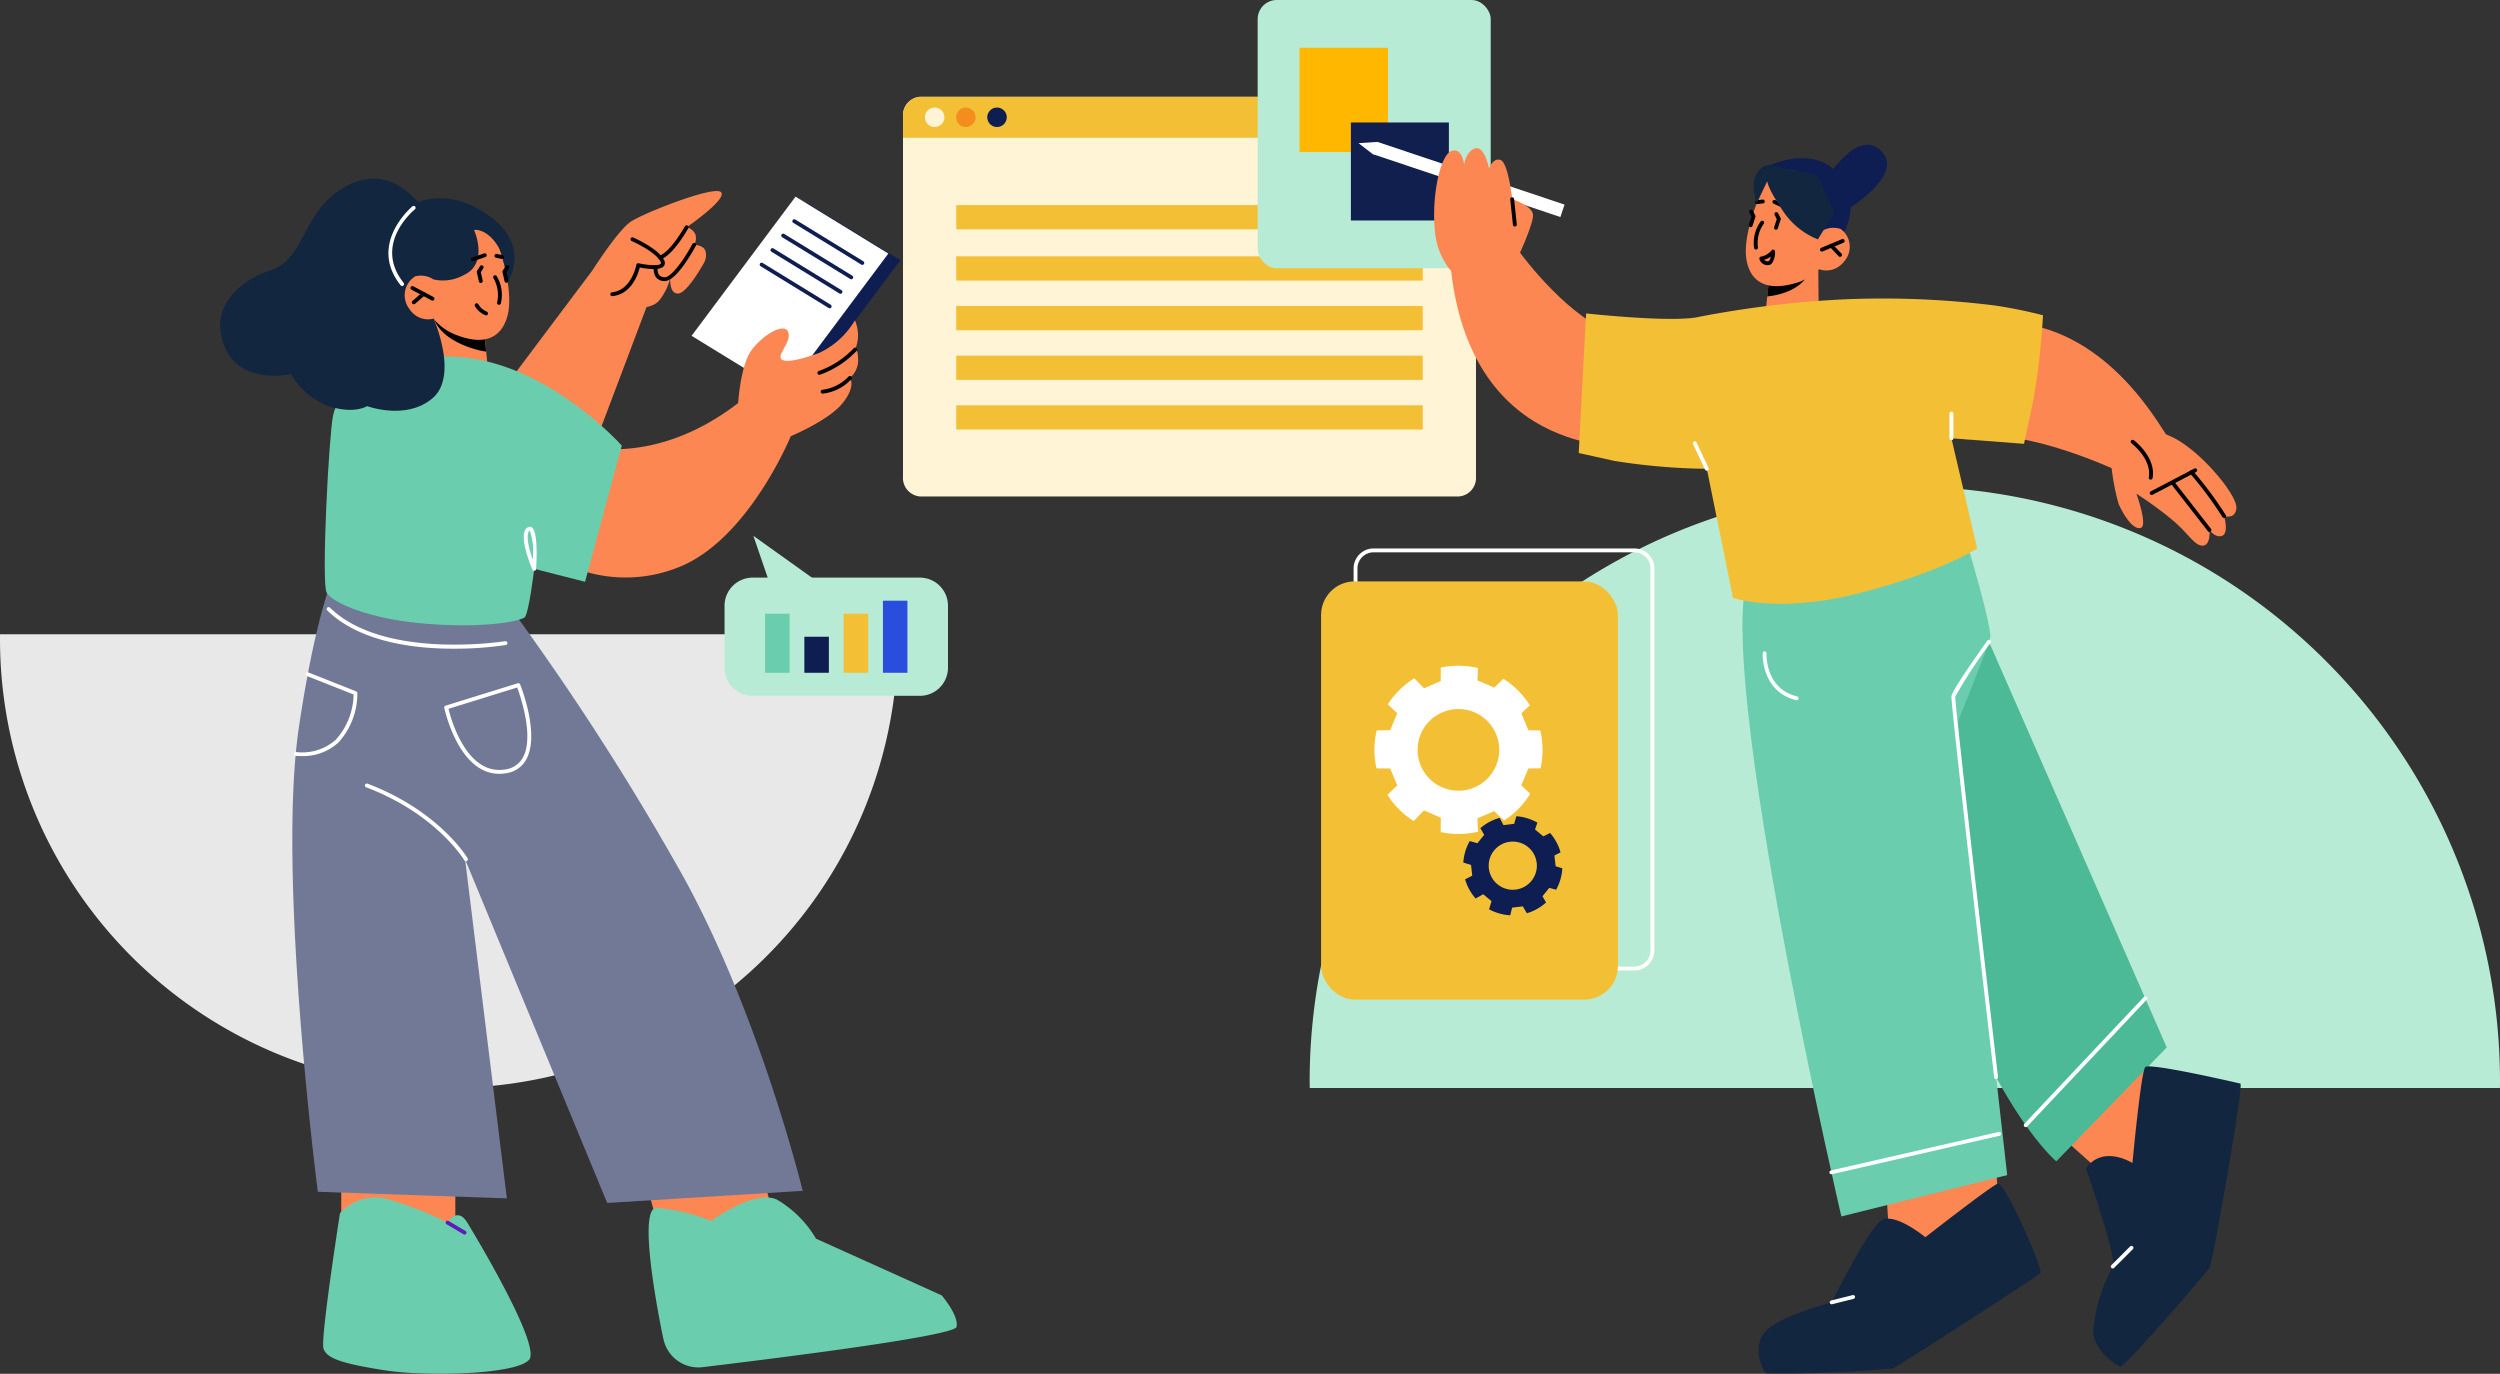 <svg xmlns="http://www.w3.org/2000/svg" xmlns:xlink="http://www.w3.org/1999/xlink" width="253.517" height="139.31" viewBox="0 0 253.517 139.31">
  <rect x="0" y="0" width="253.517" height="139.31" fill="#333333" stroke="none"/>
  <defs>
    <clipPath id="clip-path">
      <rect id="Rectángulo_305296" data-name="Rectángulo 305296" width="120.709" height="60.996" fill="#b8ebd6"/>
    </clipPath>
    <clipPath id="clip-path-2">
      <rect id="Rectángulo_305297" data-name="Rectángulo 305297" width="91.043" height="46.006" fill="#e8e8e8"/>
    </clipPath>
  </defs>
  <g id="Grupo_946726" data-name="Grupo 946726" transform="translate(-248.5 -1738.114)">
    <g id="Grupo_922881" data-name="Grupo 922881" transform="translate(502.017 1848.442) rotate(180)" clip-path="url(#clip-path)">
      <path id="Trazado_607560" data-name="Trazado 607560" d="M60.354,61A60.354,60.354,0,0,1,0,.642C0,.428.006.214.008,0H120.7c0,.214.008.428.008.642A60.354,60.354,0,0,1,60.354,61" transform="translate(0 0)" fill="#b8ebd6"/>
    </g>
    <g id="Grupo_922885" data-name="Grupo 922885" transform="translate(248.5 1802.436)" clip-path="url(#clip-path-2)">
      <path id="Trazado_607561" data-name="Trazado 607561" d="M45.521,46.006A45.521,45.521,0,0,1,0,.484C0,.322,0,.162.006,0h91.03c0,.162.006.322.006.484A45.521,45.521,0,0,1,45.521,46.006" transform="translate(0 0)" fill="#e8e8e8"/>
    </g>
    <g id="Grupo_922880" data-name="Grupo 922880" transform="translate(270.824 1738.114)">
      <g id="Grupo_922762" data-name="Grupo 922762" transform="translate(111.643 55.617)">
        <g id="Grupo_922758" data-name="Grupo 922758" transform="translate(3.297)">
          <path id="Trazado_607469" data-name="Trazado 607469" d="M574.852-131.6H548.413a2.031,2.031,0,0,1-2.029-2.029v-38.742a2.031,2.031,0,0,1,2.029-2.029h26.439a2.031,2.031,0,0,1,2.029,2.029v38.742A2.031,2.031,0,0,1,574.852-131.6Zm-26.439-42.406a1.638,1.638,0,0,0-1.636,1.636v38.742a1.638,1.638,0,0,0,1.636,1.636h26.439a1.637,1.637,0,0,0,1.636-1.636v-38.742a1.637,1.637,0,0,0-1.636-1.636Z" transform="translate(-546.384 174.398)" fill="#fff"/>
        </g>
        <g id="Grupo_922759" data-name="Grupo 922759" transform="translate(0 3.34)">
          <rect id="Rectángulo_305281" data-name="Rectángulo 305281" width="30.103" height="42.407" rx="3.405" transform="translate(30.103 42.407) rotate(180)" fill="#f3c035"/>
        </g>
        <g id="Grupo_922760" data-name="Grupo 922760" transform="translate(5.397 11.896)">
          <path id="Trazado_607470" data-name="Trazado 607470" d="M567.138-141.891a8.508,8.508,0,0,0,.206-1.871,8.52,8.52,0,0,0-.229-1.973l-1.2-.013-.717-1.715.858-.816a8.559,8.559,0,0,0-2.673-2.689l-.937.889-1.7-.728.053-1.254a8.516,8.516,0,0,0-1.973-.23,8.5,8.5,0,0,0-1.8.192v1.359l-1.7.735-.98-1.013a8.547,8.547,0,0,0-2.687,2.637l.957.912-.717,1.715-1.368.015a8.545,8.545,0,0,0-.23,1.977,8.522,8.522,0,0,0,.208,1.876l1.391.014.717,1.715-1,.95a8.559,8.559,0,0,0,2.665,2.662l1.043-1.077,1.7.736v1.461a8.5,8.5,0,0,0,1.8.192,8.55,8.55,0,0,0,1.977-.23l-.057-1.357,1.7-.726,1,.95a8.547,8.547,0,0,0,2.649-2.713l-.9-.853.717-1.716Zm-8.322,2.27a4.141,4.141,0,0,1-4.141-4.141,4.141,4.141,0,0,1,4.141-4.14,4.14,4.14,0,0,1,4.14,4.14A4.141,4.141,0,0,1,558.816-139.62Z" transform="translate(-550.287 152.29)" fill="#fff"/>
        </g>
        <g id="Grupo_922761" data-name="Grupo 922761" transform="translate(14.421 27.155)">
          <path id="Trazado_607471" data-name="Trazado 607471" d="M576.472-116.479a5.032,5.032,0,0,0,.427-1.024,5.013,5.013,0,0,0,.2-1.154l-.679-.208-.121-1.089.62-.32a5.04,5.04,0,0,0-1.065-1.965l-.678.347-.843-.694.238-.7a5,5,0,0,0-1.078-.457,5,5,0,0,0-1.051-.191l-.226.769-1.084.133-.386-.736a5.026,5.026,0,0,0-1.958,1.044l.39.675-.69.851-.776-.218a5.024,5.024,0,0,0-.459,1.08,5.038,5.038,0,0,0-.194,1.1l.785.239.12,1.089-.722.372a5.056,5.056,0,0,0,1.065,1.948l.769-.436.84.7-.243.827a5.019,5.019,0,0,0,.987.408,5.057,5.057,0,0,0,1.157.2l.193-.777,1.084-.128.408.7a5.04,5.04,0,0,0,1.949-1.095l-.366-.632.69-.851Zm-5.084-.1a2.441,2.441,0,0,1-1.654-3.031,2.44,2.44,0,0,1,3.03-1.654,2.441,2.441,0,0,1,1.654,3.029A2.441,2.441,0,0,1,571.388-116.577Z" transform="translate(-567.057 123.934)" fill="#0f1e52"/>
        </g>
      </g>
      <g id="Grupo_922773" data-name="Grupo 922773" transform="translate(69.246 9.82)">
        <g id="Grupo_922763" data-name="Grupo 922763" transform="translate(0 0)">
          <path id="Trazado_607472" data-name="Trazado 607472" d="M519.571-257.493V-221a1.885,1.885,0,0,1-1.719,2.015H463.18A1.885,1.885,0,0,1,461.467-221v-36.5a1.885,1.885,0,0,1,1.713-2.015h54.672A1.885,1.885,0,0,1,519.571-257.493Z" transform="translate(-461.467 259.508)" fill="#fff4d6"/>
        </g>
        <g id="Grupo_922764" data-name="Grupo 922764" transform="translate(0 0)">
          <path id="Trazado_607473" data-name="Trazado 607473" d="M519.571-257.493v2.136h-58.1v-2.136a1.885,1.885,0,0,1,1.713-2.015h54.672A1.885,1.885,0,0,1,519.571-257.493Z" transform="translate(-461.467 259.508)" fill="#f3c035"/>
        </g>
        <g id="Grupo_922765" data-name="Grupo 922765" transform="translate(8.548 1.089)">
          <path id="Trazado_607474" data-name="Trazado 607474" d="M479.325-256.5a.987.987,0,0,1-.987.986.987.987,0,0,1-.986-.986.987.987,0,0,1,.986-.987A.987.987,0,0,1,479.325-256.5Z" transform="translate(-477.352 257.485)" fill="#0f1e52"/>
        </g>
        <g id="Grupo_922766" data-name="Grupo 922766" transform="translate(5.386 1.089)">
          <path id="Trazado_607475" data-name="Trazado 607475" d="M473.45-256.5a.987.987,0,0,1-.986.986.987.987,0,0,1-.987-.986.987.987,0,0,1,.987-.987A.987.987,0,0,1,473.45-256.5Z" transform="translate(-471.477 257.485)" fill="#f38e1e"/>
        </g>
        <g id="Grupo_922767" data-name="Grupo 922767" transform="translate(2.225 1.089)">
          <path id="Trazado_607476" data-name="Trazado 607476" d="M467.575-256.5a.987.987,0,0,1-.986.986.987.987,0,0,1-.987-.986.987.987,0,0,1,.987-.987A.987.987,0,0,1,467.575-256.5Z" transform="translate(-465.602 257.485)" fill="#fff4d6"/>
        </g>
        <g id="Grupo_922883" data-name="Grupo 922883" transform="translate(5.398 10.978)">
          <g id="Grupo_922768" data-name="Grupo 922768" transform="translate(0 5.195)">
            <rect id="Rectángulo_305282" data-name="Rectángulo 305282" width="47.308" height="2.46" fill="#f3c035"/>
          </g>
          <g id="Grupo_922769" data-name="Grupo 922769">
            <rect id="Rectángulo_305283" data-name="Rectángulo 305283" width="47.308" height="2.46" fill="#f3c035"/>
          </g>
          <g id="Grupo_922882" data-name="Grupo 922882" transform="translate(0 10.23)">
            <g id="Grupo_922770" data-name="Grupo 922770" transform="translate(0 10.071)">
              <rect id="Rectángulo_305284" data-name="Rectángulo 305284" width="47.308" height="2.46" fill="#f3c035"/>
            </g>
            <rect id="Rectángulo_305285" data-name="Rectángulo 305285" width="47.308" height="2.46" fill="#f3c035"/>
            <g id="Grupo_922772" data-name="Grupo 922772" transform="translate(0 5.036)">
              <rect id="Rectángulo_305286" data-name="Rectángulo 305286" width="47.308" height="2.46" fill="#f3c035"/>
            </g>
          </g>
        </g>
      </g>
      <g id="Grupo_922777" data-name="Grupo 922777" transform="translate(105.212 0)">
        <g id="Grupo_922774" data-name="Grupo 922774">
          <rect id="Rectángulo_305287" data-name="Rectángulo 305287" width="23.632" height="27.2" rx="1.937" fill="#b8ebd6"/>
        </g>
        <g id="Grupo_922775" data-name="Grupo 922775" transform="translate(4.241 4.842)">
          <rect id="Rectángulo_305288" data-name="Rectángulo 305288" width="8.975" height="10.568" fill="#ffb700"/>
        </g>
        <g id="Grupo_922776" data-name="Grupo 922776" transform="translate(9.454 12.421)">
          <rect id="Rectángulo_305289" data-name="Rectángulo 305289" width="9.937" height="9.937" fill="#111f4f"/>
        </g>
      </g>
      <g id="Grupo_922823" data-name="Grupo 922823" transform="translate(115.447 14.384)">
        <g id="Grupo_922778" data-name="Grupo 922778" transform="translate(0 0.011)">
          <path id="Trazado_607477" data-name="Trazado 607477" d="M549.221-251.006l-1.9.123,1.474,1.136A.739.739,0,0,0,549.221-251.006Z" transform="translate(-547.325 251.006)" fill="#fff"/>
        </g>
        <g id="Grupo_922779" data-name="Grupo 922779" transform="translate(53.323 101.632)">
          <path id="Trazado_607478" data-name="Trazado 607478" d="M646.42-60.4l.612,9.718,8.548.95,2.525-5.079-.552-7.34Z" transform="translate(-646.42 62.155)" fill="#fd8753"/>
        </g>
        <g id="Grupo_922780" data-name="Grupo 922780" transform="translate(69.881 90.576)">
          <path id="Trazado_607479" data-name="Trazado 607479" d="M677.192-73.63l7.266,6.482,6.748-5.332-1.773-5.387L683.88-82.7Z" transform="translate(-677.192 82.7)" fill="#fd8753"/>
        </g>
        <g id="Grupo_922781" data-name="Grupo 922781" transform="translate(55.468 18.245)">
          <path id="Trazado_607480" data-name="Trazado 607480" d="M671.956-201.984s-9.582-4.5-14.514-3.32-7.035-9.03-7.035-9.03,14.1-9.76,25.513,7.259c8.256,12.308-3.334,4.3-3.334,4.3Z" transform="translate(-650.407 217.12)" fill="#fd8753"/>
        </g>
        <g id="Grupo_922782" data-name="Grupo 922782" transform="translate(55.468 49.017)">
          <path id="Trazado_607481" data-name="Trazado 607481" d="M658.126-159.934l18.765,42.813-11.2,11.552s-5.648-4.658-11.3-20.309a73.033,73.033,0,0,1-3.638-30.837Z" transform="translate(-650.407 159.934)" fill="#4cba97"/>
        </g>
        <g id="Grupo_922783" data-name="Grupo 922783" transform="translate(46.896 0.292)">
          <path id="Trazado_607482" data-name="Trazado 607482" d="M635.407-242.831s7.851-4.191,5.223-6.958-6.153,3.625-6.153,3.625Z" transform="translate(-634.477 250.483)" fill="#0f1e52"/>
        </g>
        <g id="Grupo_922785" data-name="Grupo 922785" transform="translate(41.713 1.651)">
          <g id="Grupo_922784" data-name="Grupo 922784">
            <path id="Trazado_607483" data-name="Trazado 607483" d="M624.844-247.248s4.785-2.268,7.257,1.3c2.4,3.469-.6,6.845-.6,6.845l-5.668-4.768Z" transform="translate(-624.844 247.958)" fill="#0f1e52"/>
          </g>
        </g>
        <g id="Grupo_922787" data-name="Grupo 922787" transform="translate(41.216 12.556)">
          <g id="Grupo_922786" data-name="Grupo 922786">
            <path id="Trazado_607484" data-name="Trazado 607484" d="M629.319-227.692l.034,4.018s-.715,1.161-3.064,1.372a4.163,4.163,0,0,1-2.368-.234l.227-2.037.224-1.986,4.237-.97Z" transform="translate(-623.921 227.692)" fill="#fd8753"/>
          </g>
        </g>
        <g id="Grupo_922789" data-name="Grupo 922789" transform="translate(41.443 12.72)">
          <g id="Grupo_922788" data-name="Grupo 922788">
            <path id="Trazado_607485" data-name="Trazado 607485" d="M628.8-227.388a1.323,1.323,0,0,1-.114.389c-.882,2.015-3.336,2.468-4.347,2.567l.224-1.986Z" transform="translate(-624.343 227.388)"/>
          </g>
        </g>
        <g id="Grupo_922791" data-name="Grupo 922791" transform="translate(39.268 2.838)">
          <g id="Grupo_922790" data-name="Grupo 922790">
            <path id="Trazado_607486" data-name="Trazado 607486" d="M622.269-244.377s-2.519,5.034-1.859,7.97,3.321,2.618,4.928,2.141a5.227,5.227,0,0,0,2.389-1.407,2.227,2.227,0,0,0,2.5-.743,2.237,2.237,0,0,0-.291-3.329,2.318,2.318,0,0,0-1.855.151l.862-1.456S626.045-248.829,622.269-244.377Z" transform="translate(-620.3 245.752)" fill="#fd8753"/>
          </g>
        </g>
        <g id="Grupo_922792" data-name="Grupo 922792" transform="translate(40.093 7.997)">
          <path id="Trazado_607487" data-name="Trazado 607487" d="M622.044-233.238a.2.2,0,0,1-.2-.182,3.668,3.668,0,0,1,.68-2.681.2.2,0,0,1,.277-.012.2.2,0,0,1,.014.277,3.358,3.358,0,0,0-.578,2.39.2.2,0,0,1-.182.209Z" transform="translate(-621.833 236.165)"/>
        </g>
        <g id="Grupo_922793" data-name="Grupo 922793" transform="translate(46.792 9.851)">
          <path id="Trazado_607488" data-name="Trazado 607488" d="M634.48-231.444a.2.2,0,0,1-.181-.121.2.2,0,0,1,.105-.257l2.107-.882a.2.2,0,0,1,.257.105.2.2,0,0,1-.105.257l-2.107.882A.189.189,0,0,1,634.48-231.444Z" transform="translate(-634.284 232.719)"/>
        </g>
        <g id="Grupo_922794" data-name="Grupo 922794" transform="translate(47.741 10.336)">
          <path id="Trazado_607489" data-name="Trazado 607489" d="M637.132-230.492a.2.2,0,0,1-.143-.061l-.888-.933a.2.2,0,0,1,.006-.278.2.2,0,0,1,.278.007l.888.933a.2.2,0,0,1-.006.278A.2.2,0,0,1,637.132-230.492Z" transform="translate(-636.047 231.818)"/>
        </g>
        <g id="Grupo_922795" data-name="Grupo 922795" transform="translate(40.638 10.928)">
          <path id="Trazado_607490" data-name="Trazado 607490" d="M623.712-229.137a.865.865,0,0,1-.86-.627.2.2,0,0,1,.026-.156.2.2,0,0,1,.133-.086,1.816,1.816,0,0,0,1.073-.63.2.2,0,0,1,.217-.072.2.2,0,0,1,.138.183,2.01,2.01,0,0,1-.327,1.216.548.548,0,0,1-.4.172Zm-.377-.545a.464.464,0,0,0,.381.152.155.155,0,0,0,.117-.053.876.876,0,0,0,.172-.428A2.351,2.351,0,0,1,623.334-229.682Z" transform="translate(-622.846 230.717)"/>
        </g>
        <g id="Grupo_922796" data-name="Grupo 922796" transform="translate(42.128 7.13)">
          <path id="Trazado_607491" data-name="Trazado 607491" d="M625.811-235.993a.2.2,0,0,1-.061-.01.2.2,0,0,1-.125-.247l.268-.821-.215-.419a.2.2,0,0,1,.086-.264.2.2,0,0,1,.264.086l.251.492a.2.2,0,0,1,.011.15l-.293.9A.2.2,0,0,1,625.811-235.993Z" transform="translate(-625.615 237.776)"/>
        </g>
        <g id="Grupo_922797" data-name="Grupo 922797" transform="translate(39.563 6.87)">
          <path id="Trazado_607492" data-name="Trazado 607492" d="M621.046-236.476a.2.2,0,0,1-.061-.01.2.2,0,0,1-.126-.248l.268-.821-.214-.419a.2.2,0,0,1,.086-.264.2.2,0,0,1,.264.085l.251.492a.2.2,0,0,1,.012.15l-.293.9A.2.2,0,0,1,621.046-236.476Z" transform="translate(-620.849 238.259)"/>
        </g>
        <g id="Grupo_922798" data-name="Grupo 922798" transform="translate(40.219 5.849)">
          <path id="Trazado_607493" data-name="Trazado 607493" d="M622.264-239.694a.2.2,0,0,1-.2-.173.2.2,0,0,1,.172-.218l.581-.068a.192.192,0,0,1,.218.172.2.2,0,0,1-.172.218l-.581.068Z" transform="translate(-622.068 240.156)"/>
        </g>
        <g id="Grupo_922799" data-name="Grupo 922799" transform="translate(9.127 5.448)">
          <path id="Trazado_607494" data-name="Trazado 607494" d="M571.533-235.108s5.1,7.018,10,8.342,1.853,11.3,1.853,11.3-17.049,1.818-18.923-18.589c-1.355-14.759,5.6-1.049,5.6-1.049Z" transform="translate(-564.287 240.902)" fill="#fd8753"/>
        </g>
        <g id="Grupo_922800" data-name="Grupo 922800" transform="translate(41.972 5.896)">
          <path id="Trazado_607495" data-name="Trazado 607495" d="M626.68-239.148a.2.2,0,0,1-.082-.018l-1.157-.528a.2.2,0,0,1-.1-.26.2.2,0,0,1,.26-.1l1.157.528a.2.2,0,0,1,.1.26A.2.2,0,0,1,626.68-239.148Z" transform="translate(-625.326 240.069)"/>
        </g>
        <g id="Grupo_922801" data-name="Grupo 922801" transform="translate(38.925 35.623)">
          <path id="Trazado_607496" data-name="Trazado 607496" d="M641.052-184.368s4.022,12.989,3.735,14.2-3.063,7.919-3.255,8.478,4.979,46.022,4.979,46.022l-16.818,4.192s-11.284-48.516-9.914-62.583S641.052-184.368,641.052-184.368Z" transform="translate(-619.663 184.824)" fill="#6aceae"/>
        </g>
        <g id="Grupo_922802" data-name="Grupo 922802" transform="translate(1.474 0)">
          <rect id="Rectángulo_305290" data-name="Rectángulo 305290" width="1.327" height="20.028" transform="translate(19.411 6.366) rotate(108.533)" fill="#fff"/>
        </g>
        <g id="Grupo_922804" data-name="Grupo 922804" transform="translate(40.063 2.346)">
          <g id="Grupo_922803" data-name="Grupo 922803">
            <path id="Trazado_607497" data-name="Trazado 607497" d="M628.288-239.12a7.659,7.659,0,0,1-3.61-2.991c-1.574-2.343-1.516-2.923-1.516-2.923l-1.077,2.255s-.673-1.844-.024-2.959,1.367-.913,1.367-.913l4.782,1.026,1.754,3.783Z" transform="translate(-621.778 246.666)" fill="#12263f"/>
          </g>
        </g>
        <g id="Grupo_922805" data-name="Grupo 922805" transform="translate(22.323 15.89)">
          <path id="Trazado_607498" data-name="Trazado 607498" d="M589.56-219.988s8.909.985,11.535.328a103.858,103.858,0,0,1,14.214-1.735,91.37,91.37,0,0,1,15.749.61,47.834,47.834,0,0,1,4.83.985,71.375,71.375,0,0,1-1.032,8.862c-.75,3.516-.891,4.173-.891,4.173l-7.362-.562,2.613,11.17s-3.692,2.428-11.992,4.538-12.773.469-12.773.469L601.8-204.232a63.617,63.617,0,0,1-9.378-.8c-3.142-.7-3.611-.8-3.611-.8Z" transform="translate(-588.81 221.497)" fill="#f3c035"/>
        </g>
        <g id="Grupo_922806" data-name="Grupo 922806" transform="translate(7.65 0.64)">
          <path id="Trazado_607499" data-name="Trazado 607499" d="M569.786-238.186s1.9-4,1.788-4.92-2.1-1.552-2.1-1.552-.407-3.692-1.176-3.972-1.176.851-1.176.851-.453-2.308-1.4-2.036-1.131,1.656-1.131,1.656-.181-1.821-1.312-1.376-2.118,4.9-1.575,8.712a7.275,7.275,0,0,0,3.927,5.33Z" transform="translate(-561.542 249.836)" fill="#fd8753"/>
        </g>
        <g id="Grupo_922807" data-name="Grupo 922807" transform="translate(15.381 5.622)">
          <path id="Trazado_607500" data-name="Trazado 607500" d="M576.376-237.612a.2.2,0,0,1-.2-.176l-.271-2.572a.2.2,0,0,1,.175-.216.2.2,0,0,1,.216.175l.271,2.572a.2.2,0,0,1-.175.216Z" transform="translate(-575.908 240.578)"/>
        </g>
        <g id="Grupo_922808" data-name="Grupo 922808" transform="translate(76.274 29.124)">
          <path id="Trazado_607501" data-name="Trazado 607501" d="M689.073-194.031a22.491,22.491,0,0,0,.789,4.7c.534,1.225,1.5,2.668,2.247,2.457s-.437-3.469-.437-3.469a36.928,36.928,0,0,1,3.766,2.758c1.609,1.395,2.15,2.53,2.969,2.507s.676-1.578.676-1.578.654.872,1.315.564.166-1.984.166-1.984,1.149.373,1.247-.8-2.78-4.775-5.358-6.533a8.09,8.09,0,0,0-5.053-1.471Z" transform="translate(-689.073 196.902)" fill="#fd8753"/>
        </g>
        <g id="Grupo_922809" data-name="Grupo 922809" transform="translate(80.226 33.102)">
          <path id="Trazado_607502" data-name="Trazado 607502" d="M696.614-186.8a.2.2,0,0,1-.174-.105.2.2,0,0,1,.083-.265l4.415-2.311a.2.2,0,0,1,.265.083.2.2,0,0,1-.083.265l-4.415,2.311A.194.194,0,0,1,696.614-186.8Z" transform="translate(-696.417 189.509)"/>
        </g>
        <g id="Grupo_922810" data-name="Grupo 922810" transform="translate(84.263 33.301)">
          <path id="Trazado_607503" data-name="Trazado 607503" d="M707.42-184.3a.2.2,0,0,1-.166-.092,37.235,37.235,0,0,0-3.284-4.422.2.2,0,0,1,.012-.278.2.2,0,0,1,.277.012,37.493,37.493,0,0,1,3.327,4.478.2.2,0,0,1-.061.271A.2.2,0,0,1,707.42-184.3Z" transform="translate(-703.918 189.141)"/>
        </g>
        <g id="Grupo_922811" data-name="Grupo 922811" transform="translate(82.417 34.461)">
          <path id="Trazado_607504" data-name="Trazado 607504" d="M704.355-181.882a.2.2,0,0,1-.155-.076l-3.671-4.709a.2.2,0,0,1,.034-.276.2.2,0,0,1,.276.034l3.671,4.709a.2.2,0,0,1-.034.276A.2.2,0,0,1,704.355-181.882Z" transform="translate(-700.488 186.984)"/>
        </g>
        <g id="Grupo_922812" data-name="Grupo 922812" transform="translate(78.299 30.213)">
          <path id="Trazado_607505" data-name="Trazado 607505" d="M694.862-190.837a.186.186,0,0,1-.034,0,.2.2,0,0,1-.16-.227c.324-1.87-1.733-3.442-1.754-3.458a.2.2,0,0,1-.04-.275.2.2,0,0,1,.275-.039c.093.069,2.271,1.731,1.905,3.839A.2.2,0,0,1,694.862-190.837Z" transform="translate(-692.836 194.878)"/>
        </g>
        <g id="Grupo_922813" data-name="Grupo 922813" transform="translate(40.569 105.643)">
          <path id="Trazado_607506" data-name="Trazado 607506" d="M639.624-49.265s-3.076-2.533-4.434-1.719-5.067,8.325-5.067,8.325-5.095,1.316-6.633,2.854-.362,4.162,0,4.343a124.407,124.407,0,0,0,12.877-.5c.543-.272,14.659-9.32,14.931-9.682s-3.619-9.32-4.344-9.049S639.624-49.265,639.624-49.265Z" transform="translate(-622.719 54.7)" fill="#12263f"/>
        </g>
        <g id="Grupo_922814" data-name="Grupo 922814" transform="translate(73.763 93.759)">
          <path id="Trazado_607507" data-name="Trazado 607507" d="M684.405-66.448s3.258,9.411,2.715,9.954a16.8,16.8,0,0,0-1.99,6.515c0,1.9,2.353,3.619,2.805,3.619s8.707-9.5,9.014-10.044,3.473-18.55,3.112-18.64-9.205-2.138-9.644-1.673-1.3,9.726-1.3,9.726S686.125-68.891,684.405-66.448Z" transform="translate(-684.405 76.786)" fill="#12263f"/>
        </g>
        <g id="Grupo_922815" data-name="Grupo 922815" transform="translate(76.281 111.954)">
          <path id="Trazado_607508" data-name="Trazado 607508" d="M689.282-40.679a.2.2,0,0,1-.139-.058.2.2,0,0,1,0-.278l1.9-1.9a.2.2,0,0,1,.277,0,.2.2,0,0,1,0,.278l-1.9,1.9A.2.2,0,0,1,689.282-40.679Z" transform="translate(-689.086 42.972)" fill="#fff"/>
        </g>
        <g id="Grupo_922816" data-name="Grupo 922816" transform="translate(47.778 116.944)">
          <path id="Trazado_607509" data-name="Trazado 607509" d="M636.311-32.762a.2.2,0,0,1-.191-.149.2.2,0,0,1,.143-.238l2.171-.543a.193.193,0,0,1,.238.142.2.2,0,0,1-.142.238l-2.172.543A.207.207,0,0,1,636.311-32.762Z" transform="translate(-636.115 33.698)" fill="#fff"/>
        </g>
        <g id="Grupo_922817" data-name="Grupo 922817" transform="translate(60.12 50.503)">
          <path id="Trazado_607510" data-name="Trazado 607510" d="M663.582-112.624a.2.2,0,0,1-.2-.174c-.454-3.888-4.431-38.005-4.334-38.664s3.053-4.805,3.644-5.628a.2.2,0,0,1,.274-.045.2.2,0,0,1,.045.274,47.218,47.218,0,0,0-3.574,5.456c-.046.724,2.816,25.541,4.336,38.562a.2.2,0,0,1-.172.218Z" transform="translate(-659.051 157.172)" fill="#fff"/>
        </g>
        <g id="Grupo_922818" data-name="Grupo 922818" transform="translate(40.971 51.667)">
          <path id="Trazado_607511" data-name="Trazado 607511" d="M626.918-150.051a.194.194,0,0,1-.046-.005c-3.564-.867-3.406-4.727-3.4-4.766a.2.2,0,0,1,.206-.186.2.2,0,0,1,.186.206c-.007.146-.139,3.575,3.1,4.365a.2.2,0,0,1,.144.237A.2.2,0,0,1,626.918-150.051Z" transform="translate(-623.466 155.008)" fill="#fff"/>
        </g>
        <g id="Grupo_922819" data-name="Grupo 922819" transform="translate(67.456 86.661)">
          <path id="Trazado_607512" data-name="Trazado 607512" d="M672.882-76.721a.2.2,0,0,1-.135-.054.2.2,0,0,1-.009-.278l12.121-12.862a.2.2,0,0,1,.277-.009.2.2,0,0,1,.009.278L673.024-76.783A.194.194,0,0,1,672.882-76.721Z" transform="translate(-672.685 89.975)" fill="#fff"/>
        </g>
        <g id="Grupo_922820" data-name="Grupo 922820" transform="translate(47.747 100.393)">
          <path id="Trazado_607513" data-name="Trazado 607513" d="M636.254-60.153a.2.2,0,0,1-.192-.152.2.2,0,0,1,.147-.235l17.024-3.909a.191.191,0,0,1,.235.147.2.2,0,0,1-.147.236L636.3-60.158A.183.183,0,0,1,636.254-60.153Z" transform="translate(-636.058 64.456)" fill="#fff"/>
        </g>
        <g id="Grupo_922821" data-name="Grupo 922821" transform="translate(33.895 30.37)">
          <path id="Trazado_607514" data-name="Trazado 607514" d="M611.732-191.606a.2.2,0,0,1-.178-.112l-1.22-2.588a.2.2,0,0,1,.094-.262.2.2,0,0,1,.262.094l1.22,2.588a.2.2,0,0,1-.094.262A.2.2,0,0,1,611.732-191.606Z" transform="translate(-610.316 194.586)" fill="#fff"/>
        </g>
        <g id="Grupo_922822" data-name="Grupo 922822" transform="translate(59.921 27.369)">
          <path id="Trazado_607515" data-name="Trazado 607515" d="M658.878-197.277a.2.2,0,0,1-.2-.2v-2.495a.2.2,0,0,1,.2-.2.2.2,0,0,1,.2.2v2.495A.2.2,0,0,1,658.878-197.277Z" transform="translate(-658.682 200.164)" fill="#fff"/>
        </g>
      </g>
      <g id="Grupo_922879" data-name="Grupo 922879" transform="translate(0 18.111)">
        <g id="Grupo_922871" data-name="Grupo 922871">
          <g id="Grupo_922824" data-name="Grupo 922824" transform="translate(12.277 97.9)">
            <path id="Trazado_607516" data-name="Trazado 607516" d="M367.168-59.312v9.1H355.6V-62.162Z" transform="translate(-355.596 62.162)" fill="#fd8753"/>
          </g>
          <g id="Grupo_922825" data-name="Grupo 922825" transform="translate(42.049 97.347)">
            <path id="Trazado_607517" data-name="Trazado 607517" d="M422.847-63.189l2.426,8.774L414.11-51.328,410.924-62.85Z" transform="translate(-410.924 63.189)" fill="#fd8753"/>
          </g>
          <g id="Grupo_922826" data-name="Grupo 922826">
            <path id="Trazado_607518" data-name="Trazado 607518" d="M353.464-240.869s-2.968-4.993-7.71-2.562-4.222,7.459-7.822,8.612-6.547,4.258-4.455,8.261c1.75,3.349,6.49,2.284,6.49,2.284s2.947,5.019,8.156,3.3,7.585-4.422,7.04-8.74S353.464-240.869,353.464-240.869Z" transform="translate(-332.78 244.099)" fill="#12263f"/>
          </g>
          <g id="Grupo_922827" data-name="Grupo 922827" transform="translate(16.369 1.989)">
            <path id="Trazado_607519" data-name="Trazado 607519" d="M375.986-231.907s2.815-4.112-2.884-7.353-9.853,1.2-9.9,3.591a4.455,4.455,0,0,0,1.312,3.495s-.531,5.174,4.44,4.819A8.852,8.852,0,0,0,375.986-231.907Z" transform="translate(-363.2 240.402)" fill="#12263f"/>
          </g>
          <g id="Grupo_922829" data-name="Grupo 922829" transform="translate(21.541 14.205)">
            <g id="Grupo_922828" data-name="Grupo 922828">
              <path id="Trazado_607520" data-name="Trazado 607520" d="M372.917-217.7l-.1,4.181s.724,1.22,3.165,1.48a4.33,4.33,0,0,0,2.468-.2l-.2-2.123-.2-2.071-4.392-1.082Z" transform="translate(-372.812 217.7)" fill="#fd8753"/>
            </g>
          </g>
          <g id="Grupo_922831" data-name="Grupo 922831" transform="translate(21.659 14.006)">
            <g id="Grupo_922830" data-name="Grupo 922830">
              <path id="Trazado_607521" data-name="Trazado 607521" d="M373.03-218.07a1.386,1.386,0,0,0,.111.406c.883,2.112,4.154,3.007,5.2,3.129l-.2-2.071Z" transform="translate(-373.03 218.07)"/>
            </g>
          </g>
          <g id="Grupo_922833" data-name="Grupo 922833" transform="translate(18.743 4.351)">
            <g id="Grupo_922832" data-name="Grupo 922832">
              <path id="Trazado_607522" data-name="Trazado 607522" d="M376.814-234.4s2.063,5.3,1.125,8.187-3.583,2.322-5.154,1.692a5.277,5.277,0,0,1-2.271-1.637,2.25,2.25,0,0,1-2.449-.981,2.257,2.257,0,0,1,.6-3.319,2.339,2.339,0,0,1,1.851.324l-.731-1.544S373.434-239.228,376.814-234.4Z" transform="translate(-367.612 236.013)" fill="#fd8753"/>
            </g>
          </g>
          <g id="Grupo_922834" data-name="Grupo 922834" transform="translate(27.685 9.798)">
            <path id="Trazado_607523" data-name="Trazado 607523" d="M384.821-222.892l-.032,0a.2.2,0,0,1-.161-.226,3.394,3.394,0,0,0-.358-2.457.2.2,0,0,1,.039-.275.2.2,0,0,1,.274.038,3.7,3.7,0,0,1,.432,2.758A.2.2,0,0,1,384.821-222.892Z" transform="translate(-384.23 225.891)"/>
          </g>
          <g id="Grupo_922835" data-name="Grupo 922835" transform="translate(19.303 10.9)">
            <path id="Trazado_607524" data-name="Trazado 607524" d="M370.886-222.366a.2.2,0,0,1-.093-.023l-2.036-1.083a.2.2,0,0,1-.081-.266.2.2,0,0,1,.266-.081l2.036,1.084a.2.2,0,0,1,.081.265A.2.2,0,0,1,370.886-222.366Z" transform="translate(-368.653 223.842)"/>
          </g>
          <g id="Grupo_922836" data-name="Grupo 922836" transform="translate(19.442 11.496)">
            <path id="Trazado_607525" data-name="Trazado 607525" d="M369.108-221.487a.2.2,0,0,1-.148-.067.2.2,0,0,1,.019-.277l.98-.855a.2.2,0,0,1,.278.019.2.2,0,0,1-.019.277l-.98.855A.2.2,0,0,1,369.108-221.487Z" transform="translate(-368.912 222.736)"/>
          </g>
          <g id="Grupo_922837" data-name="Grupo 922837" transform="translate(18.999 3.291)">
            <path id="Trazado_607526" data-name="Trazado 607526" d="M377.852-232.687a4.47,4.47,0,0,0-1.082-2.395c-1.049-1.175-1.936-.98-1.936-.98s1.547,3.388-1.057,4.582a4.373,4.373,0,0,1-3.039.436l-2.652-2.632,5.276-4.284S378.172-238.634,377.852-232.687Z" transform="translate(-368.087 237.982)" fill="#12263f"/>
          </g>
          <g id="Grupo_922838" data-name="Grupo 922838" transform="translate(25.814 12.642)">
            <path id="Trazado_607527" data-name="Trazado 607527" d="M381.907-219.377a.2.2,0,0,1-.064-.011,2.179,2.179,0,0,1-1.064-.921.2.2,0,0,1,.069-.269.2.2,0,0,1,.269.069,1.79,1.79,0,0,0,.854.75.2.2,0,0,1,.122.249A.2.2,0,0,1,381.907-219.377Z" transform="translate(-380.752 220.605)"/>
          </g>
          <g id="Grupo_922839" data-name="Grupo 922839" transform="translate(26.025 8.792)">
            <path id="Trazado_607528" data-name="Trazado 607528" d="M381.552-225.965a.2.2,0,0,1-.191-.153l-.211-.931a.2.2,0,0,1,.025-.149l.3-.471a.2.2,0,0,1,.271-.06.2.2,0,0,1,.061.271l-.255.4.193.851a.2.2,0,0,1-.148.235A.2.2,0,0,1,381.552-225.965Z" transform="translate(-381.145 227.759)"/>
          </g>
          <g id="Grupo_922840" data-name="Grupo 922840" transform="translate(28.628 8.77)">
            <path id="Trazado_607529" data-name="Trazado 607529" d="M386.388-226.005a.2.2,0,0,1-.191-.153l-.211-.93a.2.2,0,0,1,.025-.149l.3-.471a.2.2,0,0,1,.271-.061.2.2,0,0,1,.061.271l-.255.4.193.851a.2.2,0,0,1-.148.235A.2.2,0,0,1,386.388-226.005Z" transform="translate(-385.981 227.8)"/>
          </g>
          <g id="Grupo_922841" data-name="Grupo 922841" transform="translate(27.82 7.633)">
            <path id="Trazado_607530" data-name="Trazado 607530" d="M385.255-229.4a.176.176,0,0,1-.041,0l-.578-.123a.2.2,0,0,1-.151-.233.2.2,0,0,1,.233-.151l.577.123a.2.2,0,0,1,.151.233A.2.2,0,0,1,385.255-229.4Z" transform="translate(-384.481 229.913)"/>
          </g>
          <g id="Grupo_922848" data-name="Grupo 922848" transform="translate(47.807 1.831)">
            <g id="Grupo_922842" data-name="Grupo 922842" transform="translate(1.217 0.673)">
              <path id="Trazado_607531" data-name="Trazado 607531" d="M423.886-225.333l9.408,5.771,10.543-14.112-9.408-5.771Z" transform="translate(-423.886 239.446)" fill="#0f1e52"/>
            </g>
            <g id="Grupo_922843" data-name="Grupo 922843">
              <path id="Trazado_607532" data-name="Trazado 607532" d="M421.625-226.584l9.408,5.771,10.543-14.112-9.408-5.771Z" transform="translate(-421.625 240.696)" fill="#fff"/>
            </g>
            <g id="Grupo_922884" data-name="Grupo 922884" transform="translate(6.9 2.291)">
              <g id="Grupo_922844" data-name="Grupo 922844" transform="translate(3.308)">
                <path id="Trazado_607533" data-name="Trazado 607533" d="M447.7-231.811a.2.2,0,0,1-.1-.029l-6.9-4.236a.2.2,0,0,1-.065-.27.2.2,0,0,1,.27-.065l6.9,4.236a.2.2,0,0,1,.065.27A.2.2,0,0,1,447.7-231.811Z" transform="translate(-440.595 236.44)" fill="#0f1e52"/>
              </g>
              <g id="Grupo_922845" data-name="Grupo 922845" transform="translate(2.189 1.457)">
                <path id="Trazado_607534" data-name="Trazado 607534" d="M445.617-229.1a.193.193,0,0,1-.1-.029l-6.905-4.235a.2.2,0,0,1-.065-.27.2.2,0,0,1,.27-.065l6.905,4.235a.2.2,0,0,1,.065.27A.2.2,0,0,1,445.617-229.1Z" transform="translate(-438.515 233.731)" fill="#0f1e52"/>
              </g>
              <g id="Grupo_922846" data-name="Grupo 922846" transform="translate(1.096 2.931)">
                <path id="Trazado_607535" data-name="Trazado 607535" d="M443.585-226.365a.2.2,0,0,1-.1-.029l-6.9-4.236a.2.2,0,0,1-.065-.27.2.2,0,0,1,.27-.065l6.9,4.235a.2.2,0,0,1,.065.27A.194.194,0,0,1,443.585-226.365Z" transform="translate(-436.484 230.993)" fill="#0f1e52"/>
              </g>
              <g id="Grupo_922847" data-name="Grupo 922847" transform="translate(0 4.402)">
                <path id="Trazado_607536" data-name="Trazado 607536" d="M441.549-223.63a.193.193,0,0,1-.1-.029l-6.9-4.235a.2.2,0,0,1-.065-.27.2.2,0,0,1,.27-.065l6.9,4.235a.2.2,0,0,1,.065.27A.194.194,0,0,1,441.549-223.63Z" transform="translate(-434.448 228.259)" fill="#0f1e52"/>
              </g>
            </g>
          </g>
          <g id="Grupo_922849" data-name="Grupo 922849" transform="translate(27.566 9.287)">
            <path id="Trazado_607537" data-name="Trazado 607537" d="M394.207-226.84l-10.2,13.586,9.794,5.723,6.339-16.79Z" transform="translate(-384.008 226.84)" fill="#fd8753"/>
          </g>
          <g id="Grupo_922850" data-name="Grupo 922850" transform="translate(25.424 7.571)">
            <path id="Trazado_607538" data-name="Trazado 607538" d="M380.225-229.214a.2.2,0,0,1-.185-.132.2.2,0,0,1,.121-.25l1.212-.422a.2.2,0,0,1,.25.121.2.2,0,0,1-.121.25l-1.212.422A.209.209,0,0,1,380.225-229.214Z" transform="translate(-380.028 230.029)"/>
          </g>
          <g id="Grupo_922851" data-name="Grupo 922851" transform="translate(33.821 14.376)">
            <path id="Trazado_607539" data-name="Trazado 607539" d="M414.345-209s.22-3.874,1.389-5.409,3.216-2.727,3.655-1.839-.95,2.174-.731,2.7,1.682.262,3.874-.519a8.308,8.308,0,0,0,3.654-3.318,4.013,4.013,0,0,1,.293,1.919,4.269,4.269,0,0,1-.439,1.4s.465-1.053.468.874a2.37,2.37,0,0,1-.834,1.644s.658.794-.731,2.548-5.263,3.362-5.263,3.362-4.312,10.525-11.4,13.3a14.414,14.414,0,0,1-12.645-.95l2.193-11.549S405.427-202.127,414.345-209Z" transform="translate(-395.633 217.382)" fill="#fd8753"/>
          </g>
          <g id="Grupo_922852" data-name="Grupo 922852" transform="translate(60.569 17.14)">
            <path id="Trazado_607540" data-name="Trazado 607540" d="M445.537-209.49a.2.2,0,0,1-.192-.156.2.2,0,0,1,.152-.232,9.164,9.164,0,0,0,3.527-2.308.2.2,0,0,1,.277-.006.2.2,0,0,1,.005.278,9.338,9.338,0,0,1-3.729,2.42A.174.174,0,0,1,445.537-209.49Z" transform="translate(-445.34 212.246)"/>
          </g>
          <g id="Grupo_922853" data-name="Grupo 922853" transform="translate(60.898 20.016)">
            <path id="Trazado_607541" data-name="Trazado 607541" d="M446.148-205.111a.2.2,0,0,1-.193-.164.2.2,0,0,1,.161-.226,4.394,4.394,0,0,0,2.646-1.324.2.2,0,0,1,.274-.034.2.2,0,0,1,.036.274,4.684,4.684,0,0,1-2.892,1.471A.174.174,0,0,1,446.148-205.111Z" transform="translate(-445.952 206.901)"/>
          </g>
          <g id="Grupo_922854" data-name="Grupo 922854" transform="translate(7.319 37.537)">
            <path id="Trazado_607542" data-name="Trazado 607542" d="M368.928-167.774a266.592,266.592,0,0,1,17.165,26.8c7.741,14.1,12.045,31.744,12.045,31.744L378.314-108,363.9-142.849l4.238,34.385-19.17-.671s-4.149-31.921-1.937-46.978,4.806-18.228,4.806-18.228Z" transform="translate(-346.381 174.341)" fill="#727997"/>
          </g>
          <g id="Grupo_922855" data-name="Grupo 922855" transform="translate(17.066 2.769)">
            <path id="Trazado_607543" data-name="Trazado 607543" d="M365.885-230.83a.2.2,0,0,1-.154-.074c-3.344-4.21,1.155-7.968,1.2-8.006a.2.2,0,0,1,.276.028.2.2,0,0,1-.027.276c-.175.143-4.245,3.553-1.142,7.458a.2.2,0,0,1-.032.276A.193.193,0,0,1,365.885-230.83Z" transform="translate(-364.496 238.953)" fill="#fff"/>
          </g>
          <g id="Grupo_922856" data-name="Grupo 922856" transform="translate(10.607 18.036)">
            <path id="Trazado_607544" data-name="Trazado 607544" d="M382.614-201.544s-7.546-8.442-16.655-8.991-12.18,3.838-12.618,5.921-1.206,16.994-.658,17.981,4.287,2.741,10.366,3.18,9.259-.329,9.7-.658.987-4.934.987-4.934l5.153,1.316Z" transform="translate(-352.492 210.581)" fill="#6aceae"/>
          </g>
          <g id="Grupo_922857" data-name="Grupo 922857" transform="translate(7.187 14.206)">
            <path id="Trazado_607545" data-name="Trazado 607545" d="M360.595-217.7s2.565,5.772-.1,8.06-6.641.808-6.641.808-1.339.858-3.9-.009a7.423,7.423,0,0,1-3.813-3.241Z" transform="translate(-346.136 217.698)" fill="#12263f"/>
          </g>
          <g id="Grupo_922858" data-name="Grupo 922858" transform="translate(37.764 1.261)">
            <path id="Trazado_607546" data-name="Trazado 607546" d="M402.961-233.729s2.562-4.019,3.85-4.9,8.465-3.706,9.173-3.017-3.487,3.568-3.487,3.568a1.272,1.272,0,0,1,.9.737,1.332,1.332,0,0,1-.141,1.054s.895-.03,1.146.577a1.572,1.572,0,0,1-.162,1.273s-1.649,3.011-2.587,3.075-.814-1.6-.814-1.6a5.748,5.748,0,0,1-1.159,2.356c-.818.837-2.494.924-4.228.011A6.181,6.181,0,0,1,402.961-233.729Z" transform="translate(-402.961 241.755)" fill="#fd8753"/>
          </g>
          <g id="Grupo_922859" data-name="Grupo 922859" transform="translate(39.57 5.957)">
            <path id="Trazado_607547" data-name="Trazado 607547" d="M406.513-227.065a.2.2,0,0,1-.2-.176.2.2,0,0,1,.175-.216c1.977-.208,2.458-2.758,2.463-2.784a.2.2,0,0,1,.085-.129.208.208,0,0,1,.151-.029c.935.206,2.058.28,2.244.042.037-.048,0-.142-.031-.211-.516-1.028-2.9-2.077-2.922-2.087a.2.2,0,0,1-.1-.258.2.2,0,0,1,.258-.1c.1.045,2.538,1.117,3.117,2.271a.553.553,0,0,1-.011.628c-.375.484-1.789.271-2.445.14-.161.656-.818,2.7-2.765,2.907Z" transform="translate(-406.316 233.029)"/>
          </g>
          <g id="Grupo_922860" data-name="Grupo 922860" transform="translate(44.413 4.74)">
            <path id="Trazado_607548" data-name="Trazado 607548" d="M415.512-231.833a.2.2,0,0,1-.187-.135.2.2,0,0,1,.125-.248c1.128-.37,2.567-2.948,2.581-2.974a.2.2,0,0,1,.267-.076.2.2,0,0,1,.077.267c-.062.111-1.529,2.739-2.8,3.156A.2.2,0,0,1,415.512-231.833Z" transform="translate(-415.316 235.29)"/>
          </g>
          <g id="Grupo_922861" data-name="Grupo 922861" transform="translate(43.963 6.53)">
            <path id="Trazado_607549" data-name="Trazado 607549" d="M415.6-228.1h-.035a1.091,1.091,0,0,1-.86-.4,1.43,1.43,0,0,1-.192-1.069.2.2,0,0,1,.234-.149.2.2,0,0,1,.15.234,1.045,1.045,0,0,0,.122.748.724.724,0,0,0,.566.246c.726.031,2.118-2.045,2.82-3.368a.2.2,0,0,1,.265-.081.2.2,0,0,1,.081.265C418.553-231.305,416.818-228.1,415.6-228.1Z" transform="translate(-414.48 231.963)"/>
          </g>
          <g id="Grupo_922862" data-name="Grupo 922862" transform="translate(30.79 35.305)">
            <path id="Trazado_607550" data-name="Trazado 607550" d="M391.057-174.025a.2.2,0,0,1-.181-.119c-.255-.6-1.477-3.618-.513-4.26a.4.4,0,0,1,.441-.033c.641.37.5,3.331.448,4.229a.2.2,0,0,1-.163.181A.168.168,0,0,1,391.057-174.025Zm-.449-4.073c-.433.29-.139,1.685.294,2.929A6.5,6.5,0,0,0,390.609-178.1Z" transform="translate(-389.999 178.489)" fill="#fff"/>
          </g>
          <g id="Grupo_922863" data-name="Grupo 922863" transform="translate(10.8 43.453)">
            <path id="Trazado_607551" data-name="Trazado 607551" d="M365.722-159.125c-4.069,0-9.528-.684-12.811-3.883a.2.2,0,0,1,0-.278.2.2,0,0,1,.278,0c5.474,5.335,17.642,3.417,17.764,3.4a.2.2,0,0,1,.225.162.2.2,0,0,1-.163.225A35.7,35.7,0,0,1,365.722-159.125Z" transform="translate(-352.851 163.345)" fill="#fff"/>
          </g>
          <g id="Grupo_922864" data-name="Grupo 922864" transform="translate(14.683 61.349)">
            <path id="Trazado_607552" data-name="Trazado 607552" d="M370.309-122.212a.2.2,0,0,1-.17-.1c-.027-.047-2.788-4.676-9.946-7.4a.2.2,0,0,1-.114-.253.194.194,0,0,1,.253-.114c7.3,2.775,10.118,7.52,10.146,7.568a.2.2,0,0,1-.071.269A.2.2,0,0,1,370.309-122.212Z" transform="translate(-360.066 130.089)" fill="#fff"/>
          </g>
          <g id="Grupo_922865" data-name="Grupo 922865" transform="translate(7.469 50.067)">
            <path id="Trazado_607553" data-name="Trazado 607553" d="M347.4-142.563c-.181,0-.364-.005-.553-.018a.2.2,0,0,1-.183-.209.2.2,0,0,1,.209-.183,5.123,5.123,0,0,0,4.049-1.252,6.992,6.992,0,0,0,1.8-4.581L348-150.677a.2.2,0,0,1-.11-.255.2.2,0,0,1,.255-.11l4.836,1.922a.2.2,0,0,1,.124.179,7.393,7.393,0,0,1-1.917,5A5.3,5.3,0,0,1,347.4-142.563Z" transform="translate(-346.659 151.055)" fill="#fff"/>
          </g>
          <g id="Grupo_922866" data-name="Grupo 922866" transform="translate(22.724 51.169)">
            <path id="Trazado_607554" data-name="Trazado 607554" d="M380.586-139.817c-4.146,0-5.556-6.616-5.571-6.686a.2.2,0,0,1,.135-.227L382.468-149a.2.2,0,0,1,.241.115c.084.208,2.027,5.122.606,7.636a2.748,2.748,0,0,1-2.067,1.378A4.163,4.163,0,0,1,380.586-139.817Zm-5.146-6.592c.262,1.077,1.849,6.785,5.745,6.15a2.373,2.373,0,0,0,1.788-1.183c1.189-2.1-.236-6.242-.564-7.128Z" transform="translate(-375.01 149.007)" fill="#fff"/>
          </g>
          <g id="Grupo_922867" data-name="Grupo 922867" transform="translate(43.451 103.319)">
            <path id="Trazado_607555" data-name="Trazado 607555" d="M415.009-37.821s-2.809-13.172-.686-13.213a18.95,18.95,0,0,1,5.552,1.329s4.369-3.242,6.664-2.167a11.1,11.1,0,0,1,3.963,3.959l12.743,5.749s1.744,2.016,1.513,3.194c-.181.919-17.875,3.142-25.644,4.074a3.625,3.625,0,0,1-4.1-2.925Z" transform="translate(-413.529 52.091)" fill="#6aceae"/>
          </g>
          <g id="Grupo_922869" data-name="Grupo 922869" transform="translate(10.445 103.278)">
            <path id="Trazado_607557" data-name="Trazado 607557" d="M366.824-49.548s7.561,12.349,6.256,13.874-10.516,1.736-14.721,1.063-5.816-1.178-6.134-2.2S353.9-50.531,353.9-50.531a4.99,4.99,0,0,1,4.39-1.549,36.853,36.853,0,0,1,6.515,2.5S365.8-51.274,366.824-49.548Z" transform="translate(-352.191 52.168)" fill="#6aceae"/>
          </g>
          <g id="Grupo_922870" data-name="Grupo 922870" transform="translate(22.866 105.672)">
            <path id="Trazado_607558" data-name="Trazado 607558" d="M377.193-46.307a.192.192,0,0,1-.1-.027l-1.723-1.019a.2.2,0,0,1-.069-.269.2.2,0,0,1,.269-.069l1.723,1.019a.2.2,0,0,1,.069.269A.2.2,0,0,1,377.193-46.307Z" transform="translate(-375.273 47.719)" fill="#5e1dbb"/>
          </g>
        </g>
        <g id="Grupo_922878" data-name="Grupo 922878" transform="translate(51.149 36.225)">
          <g id="Grupo_922872" data-name="Grupo 922872" transform="translate(0 4.239)">
            <path id="Rectángulo_305291" data-name="Rectángulo 305291" d="M2.852,0H19.806a2.852,2.852,0,0,1,2.852,2.852V9.135a2.852,2.852,0,0,1-2.852,2.852H2.853A2.853,2.853,0,0,1,0,9.135V2.852A2.852,2.852,0,0,1,2.852,0Z" transform="translate(22.659 11.987) rotate(180)" fill="#b8ebd6"/>
          </g>
          <g id="Grupo_922873" data-name="Grupo 922873" transform="translate(2.924)">
            <path id="Trazado_607559" data-name="Trazado 607559" d="M440.431-171.663l-7.163-5.116,1.754,5.116Z" transform="translate(-433.268 176.779)" fill="#b8ebd6"/>
          </g>
          <g id="Grupo_922874" data-name="Grupo 922874" transform="translate(16.062 6.578)">
            <rect id="Rectángulo_305292" data-name="Rectángulo 305292" width="2.485" height="7.309" transform="translate(2.485 7.309) rotate(180)" fill="#294ddc"/>
          </g>
          <g id="Grupo_922875" data-name="Grupo 922875" transform="translate(12.079 7.894)">
            <rect id="Rectángulo_305293" data-name="Rectángulo 305293" width="2.485" height="5.994" transform="translate(2.485 5.994) rotate(180)" fill="#f3c035"/>
          </g>
          <g id="Grupo_922876" data-name="Grupo 922876" transform="translate(4.111 7.894)">
            <rect id="Rectángulo_305294" data-name="Rectángulo 305294" width="2.485" height="5.994" transform="translate(2.485 5.994) rotate(180)" fill="#6aceae"/>
          </g>
          <g id="Grupo_922877" data-name="Grupo 922877" transform="translate(8.095 10.233)">
            <rect id="Rectángulo_305295" data-name="Rectángulo 305295" width="2.485" height="3.655" transform="translate(2.485 3.655) rotate(180)" fill="#0f1e52"/>
          </g>
        </g>
      </g>
    </g>
  </g>
</svg>

